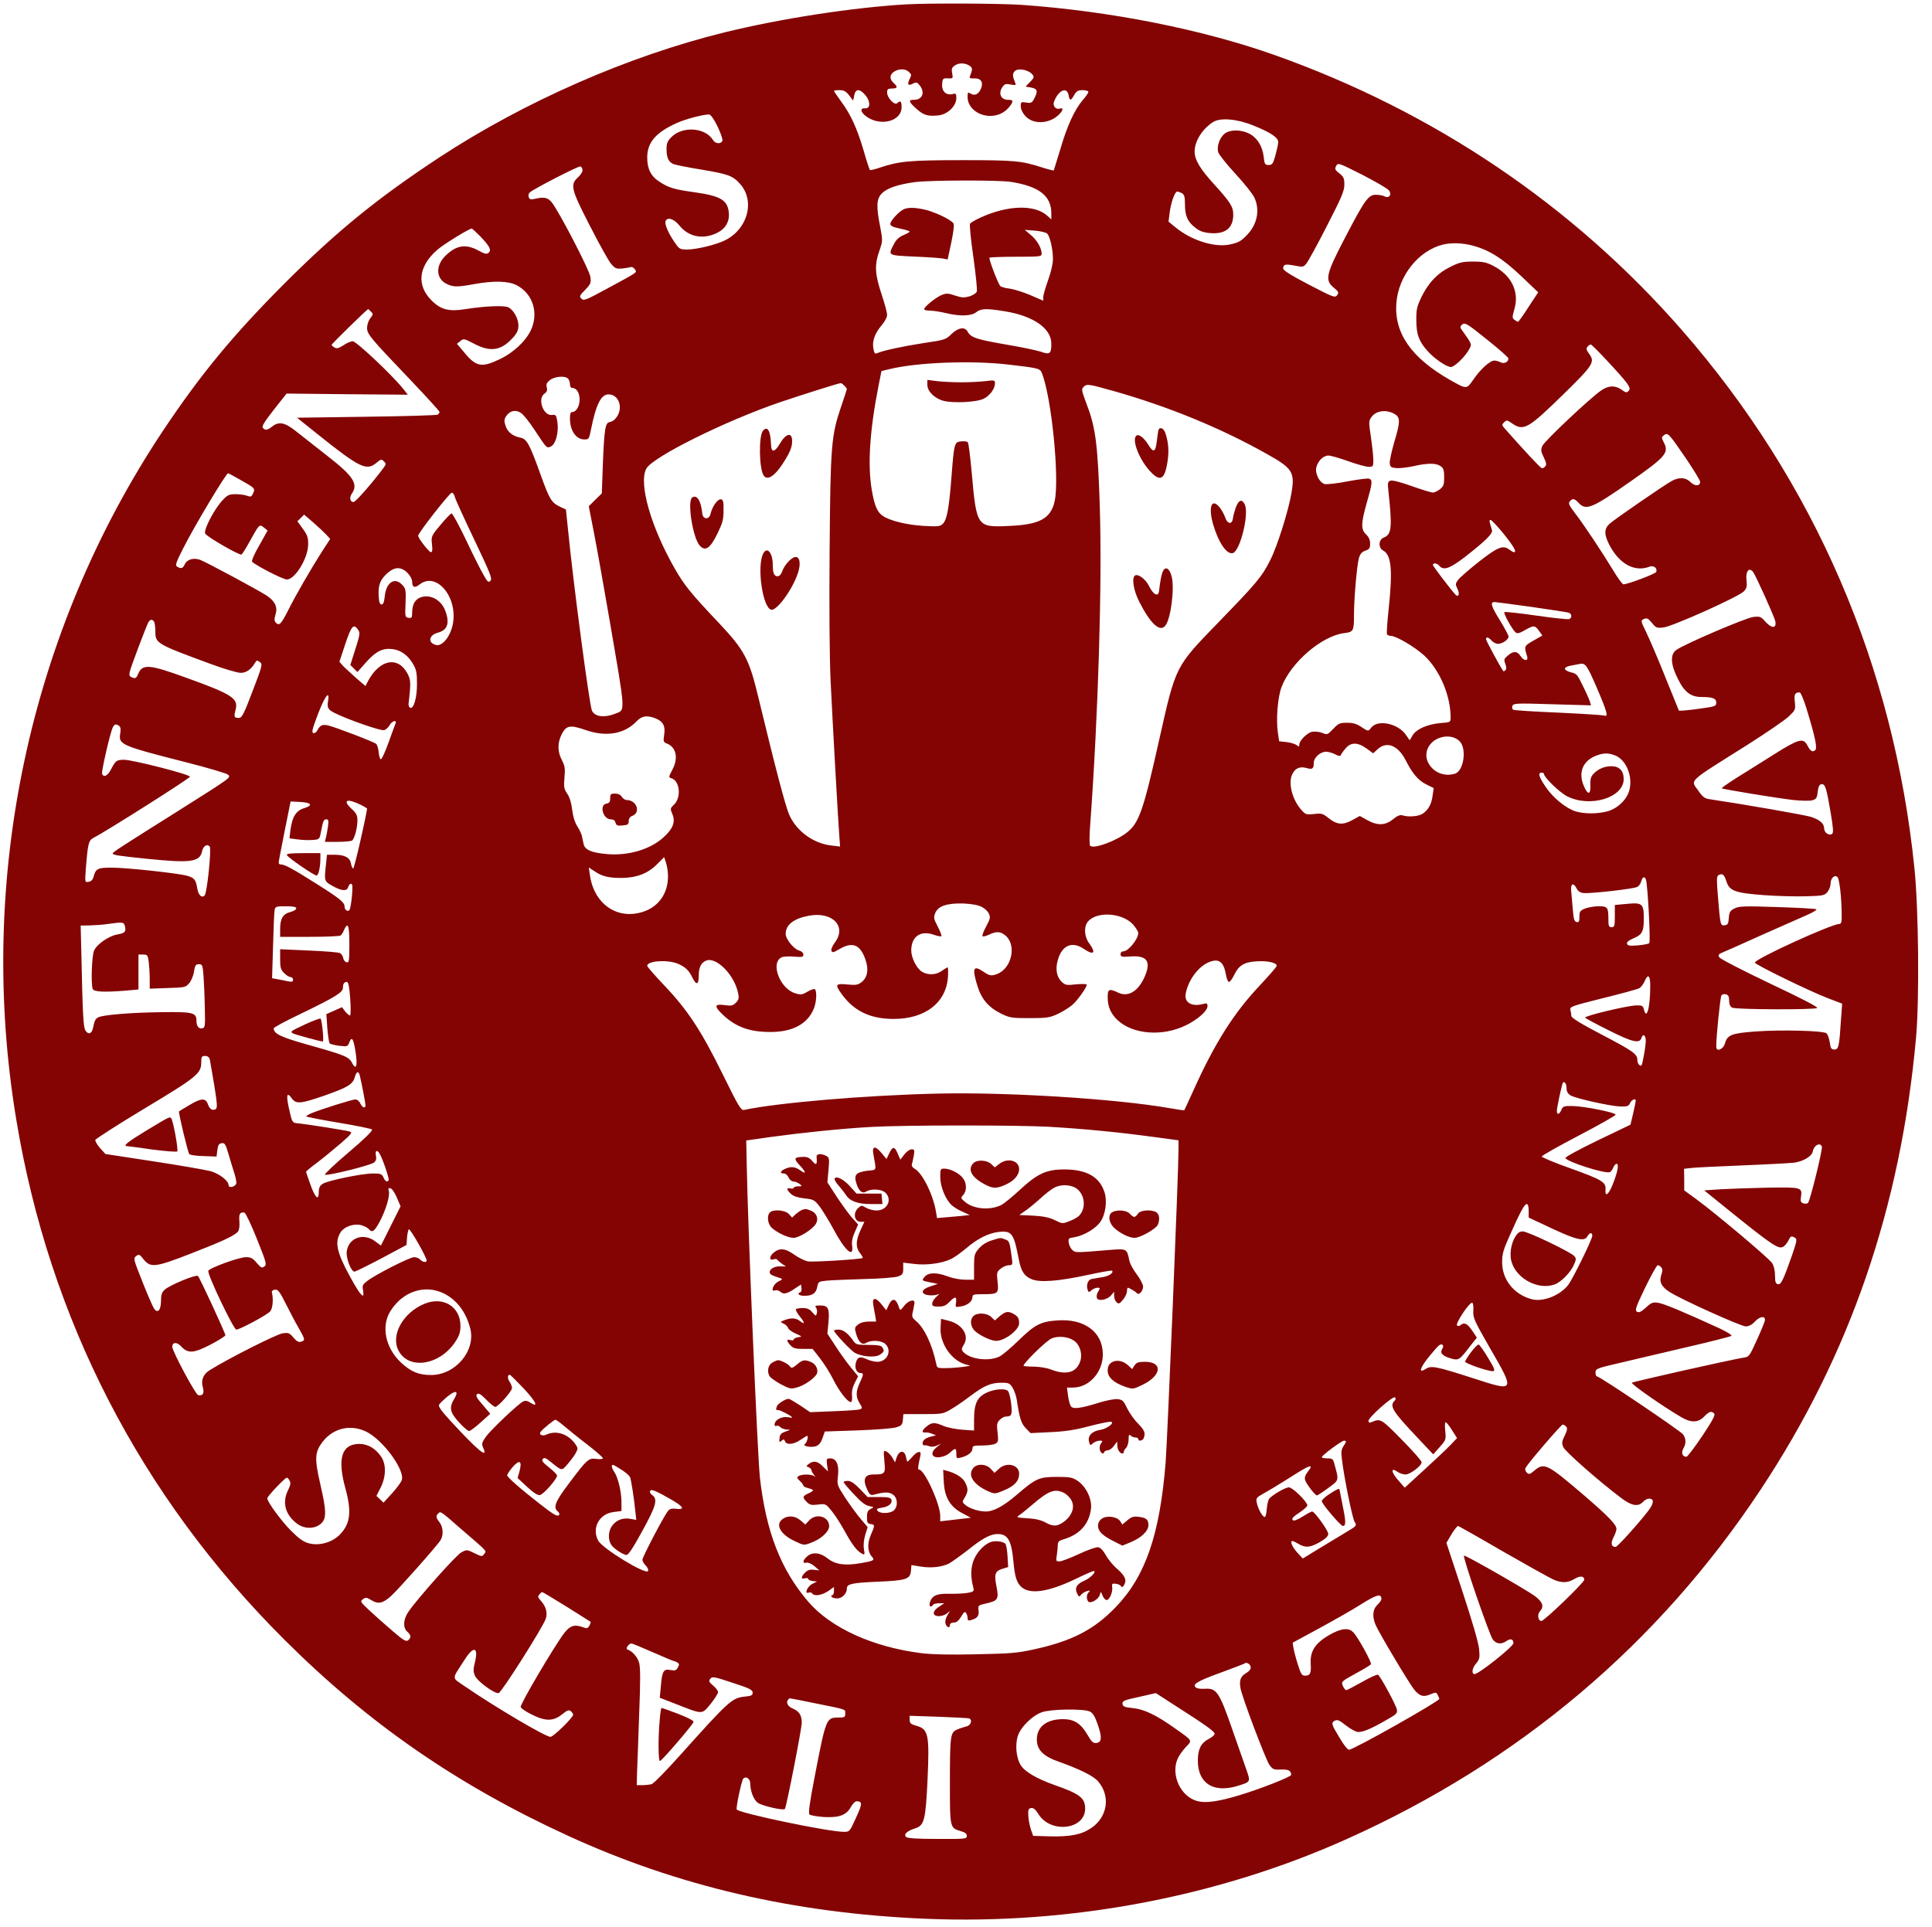 <?xml version="1.0" encoding="utf-8"?>
<!-- Generator: Adobe Illustrator 25.1.0, SVG Export Plug-In . SVG Version: 6.00 Build 0)  -->
<svg version="1.1" id="Layer_1" xmlns="http://www.w3.org/2000/svg" xmlns:xlink="http://www.w3.org/1999/xlink" x="0px" y="0px"
	 viewBox="0 0 1200 1197" style="enable-background:new 0 0 1200 1197;" xml:space="preserve">
<style type="text/css">
	.st0{fill:#840404;}
</style>
<g transform="translate(0,1197) scale(0.1,-0.1)">
	<path class="st0" d="M5630,11943c-329-19-780-88-1129-174c-599-147-1243-430-1771-776c-387-255-634-456-961-782
		c-322-323-521-564-756-916C181,8045-147,6508,101,5015c205-1240,772-2340,1664-3230c522-521,1074-903,1762-1219
		C4211,252,4935,84,5747,50c900-38,1819,136,2620,496c1069,480,1932,1209,2568,2169c555,837,871,1756,966,2810
		c21,233,16,798-10,1050c-128,1259-622,2403-1445,3345c-676,774-1537,1355-2526,1707c-453,161-1030,275-1578,313
		C6204,11949,5770,11951,5630,11943z M6027,11558c14-11,13-23-2-60c-5-13-1-16,25-15c41,2,58-21,45-59c-14-38-40-52-65-36
		c-19,11-20,10-20-22c0-63,64-116,140-116c49,0,90,20,119,56c28,36,26,44-9,44c-42,0-60,38-36,76c16,23,22,25,53,19c32-6,35-4,28,12
		c-16,39-17,54-4,69c25,30,119,1,119-37c0-3-11-18-25-31l-25-26l35-6c39-8,43-21,19-68c-14-27-19-30-50-25c-32,5-34,4-34-23
		c0-18,11-42,28-60c47-54,146-51,206,5c30,28,34,49,7,40c-23-7-43,17-35,41c26,72,80,98,91,44c7-38,14-38,35,0c14,24,24,30,53,30
		c19,0,35-5,35-11s-16-30-36-52c-50-59-97-161-139-307c-21-69-39-127-40-129c-2-1-32,6-67,17c-133,43-171,47-498,47
		c-328,0-394-6-514-46c-32-11-61-18-63-15c-3,3-21,57-39,121c-41,139-80,224-140,305c-24,33-44,62-44,65s15,5,34,5c27,0,40-7,60-32
		l25-33l7,33c8,42,34,42,69,1c33-40,32-85-2-82c-28,3-30-17-5-40c85-77,232-47,232,48c0,36-8,43-27,24c-16-16-63,33-63,66
		c0,21,5,25,30,25c35,0,38,10,10,35c-26,24-25,50,2,69c29,20,72,20,92,0c19-18,19-17,4-49c-14-32-6-40,23-24c20,10,25,9,41-11
		c35-43,18-90-34-90c-38,0-35-11,12-54c46-42,74-50,138-43c58,6,112,58,112,108c0,28-2,30-28,24c-38-8-65,21-60,67c3,30,6,33,36,31
		c32-1,32,0,26,32c-5,27-2,36,18,49C5957,11582,6002,11579,6027,11558z M4456,11186c20-41,34-82,31-90c-9-23-45-20-59,5
		c-48,77-188,87-257,18c-25-25-31-39-31-75c0-55,13-82,45-94c14-5,92-21,174-34c166-28,193-38,239-90c92-105,47-276-91-347
		c-53-28-180-59-238-59c-46,0-50,2-79,45c-39,56-63,113-56,131c11,28,52,15,86-27c55-69,142-88,227-49c57,25,85,71,80,128
		c-8,79-50,104-209,127c-130,18-163,28-219,64c-55,34-79,80-79,152c0,94,52,155,182,214c52,24,157,52,200,54
		C4413,11260,4431,11236,4456,11186z M7783,11191c108-43,157-76,156-104c0-12-8-49-17-82c-15-53-20-60-42-60c-23,0-26,5-31,52
		c-8,66-41,118-90,143c-51,26-119,26-152,0c-31-24-50-78-41-114c3-14,51-74,105-133c55-59,108-126,119-148c37-77,20-167-43-233
		c-40-42-55-50-115-62c-93-17-234,28-330,107l-44,36l7,56c8,63,32,131,47,131c5,0,18-5,29-10c15-9,19-22,19-71c0-71,17-108,66-145
		c25-20,51-29,90-32c95-8,144,31,144,115c0,49-19,78-118,187c-87,95-122,153-122,204c0,65,47,140,115,184
		C7579,11240,7682,11232,7783,11191z M8625,10789c23-25,4-54-25-39c-10,6-35,10-54,10c-47,0-69-31-193-269c-117-224-125-261-70-307
		c32-26,34-31,22-48c-13-17-22-14-174,65c-111,58-161,89-161,101c0,26,13,29,71,18c52-10,55-10,75,15c11,15,69,120,127,234
		c90,175,107,215,107,254s-4,49-31,70s-30,27-20,46c12,21,14,20,161-54C8541,10843,8616,10800,8625,10789z M3618,10916
		c2-11-9-30-27-47c-51-46-45-73,72-300c56-110,115-216,131-236c26-31,33-34,70-31c23,3,47,6,54,9c8,2,19-4,25-14
		c14-21,27-12-172-120c-131-71-145-77-159-63c-15,14-13,19,22,55s38,43,33,81c-5,41-195,407-240,463c-24,30-48,35-104,22
		c-26-6-34-4-39,10c-4,9-1,23,7,30c21,20,302,165,314,161C3611,10935,3617,10925,3618,10916z M6280,10840c175-28,250-87,250-196v-37
		l-23,21c-77,72-243,69-413-8c-34-15-65-33-69-40c-4-6,5-100,21-209c15-108,25-204,21-213c-3-9-24-22-45-29c-33-9-48-9-90,5
		c-44,15-54,15-84,3c-37-16-108-73-108-88c0-5,17-9,38-9c20,0,64-7,97-15c88-21,157-19,188,5c30,24,62,25,179,6
		c177-29,288-106,288-201c0-63-9-70-65-50c-27,9-128,30-224,46c-177,31-211,42-231,79c-17,32-59,25-101-16c-35-34-41-36-170-55
		c-125-19-252-46-291-63c-13-6-18-1-23,28c-9,46,8,94,50,144c20,23,35,51,35,66c0,14-16,73-35,130c-41,123-44,180-13,268
		c21,61,21,64,5,149c-26,130-23,175,12,209c32,32,102,55,206,69C5784,10851,6202,10852,6280,10840z M2982,10503c60-63,72-87,53-103
		c-13-11-24-8-64,14c-78,42-137,33-203-32c-64-61-61-144,7-176c40-20,67-20,170-1c123,22,212,20,264-7c102-53,139-175,87-282
		c-33-68-110-139-191-177c-115-55-148-49-226,47l-41,48l21,17c20,17,24,16,87-17c101-53,167-42,239,37c27,30,35,48,35,77
		c0,42-29,95-61,112c-25,14-144,9-265-10c-104-17-155-5-213,53c-95,94-83,212,34,314c36,33,199,133,215,133
		C2933,10550,2956,10529,2982,10503z M6505,10518c17-18,35-98,35-157c0-30-12-81-30-131c-16-45-30-92-30-105v-23l-79,34
		c-44,19-102,37-130,41c-28,3-55,11-59,17c-16,21-72,169-66,175c3,3,77,6,165,6c146,0,159,1,159,18c0,35-28,84-66,116l-39,33l64-5
		C6464,10534,6498,10526,6505,10518z M9144,10445c104-27,188-80,303-189l107-102l-60-91c-32-51-62-92-65-92c-3-1-13,5-22,12
		c-15,11-15,16-1,66c32,108-17,210-130,269c-42,22-65,27-126,27c-65,0-84-4-142-33c-80-39-138-101-181-191c-26-55-31-76-30-140
		c0-88,16-132,71-193c42-47,117-98,144-98c22,0,91,67,113,110c18,34,20,28-50,127c-7,10-5,18,8,28c17,12,32,3,150-92
		c73-58,133-111,135-118c5-21-24-38-47-26c-11,6-29,11-40,11c-27,0-88-56-131-120c-41-59-40-59-146,1c-239,137-345,290-331,476
		c13,170,138,327,291,364C9016,10463,9083,10461,9144,10445z M2304,10034c15-14,14-18-4-41c-11-14-20-41-20-59c0-40,17-60,266-321
		c101-106,184-197,184-202s-5-13-12-17s-206-10-443-13l-430-6l126-101c261-209,305-231,366-180c29,24,33,25,47,10c15-14,15-18-3-42
		c-60-82-169-207-183-210c-23-4-30,26-13,51c42,60,10,109-152,235c-70,55-157,123-192,151c-71,57-108,65-151,31c-29-23-44-25-58-7
		c-7,9,12,39,69,112l79,100l377-4l376-3l-30,38c-68,85-290,294-312,294c-12,0-38-11-58-25c-28-18-41-22-55-14c-10,5-18,13-18,17
		c0,6,221,222,227,222C2288,10050,2296,10043,2304,10034z M9984,9727c131-141,150-167,132-185c-12-13-18-12-44,7c-40,28-81,27-126-4
		c-69-47-353-315-366-345c-11-26-9-35,9-72c15-32,18-45,9-55c-6-8-16-13-22-11c-9,2-97,96-230,246c-18,21-19,24-4,38
		c15,15,19,15,45-3c76-54,101-40,325,179c183,179,196,199,159,249c-18,24-20,33-11,45c7,8,16,14,20,14
		C9885,9830,9931,9784,9984,9727z M6265,9705c190-22,195-24,207-54c60-155,109-649,79-793c-23-108-92-147-278-155
		c-207-10-207-10-238,337c-9,96-19,178-24,183s-23,7-42,5c-41-4-43-12-59-218c-15-194-28-268-53-293c-18-18-28-19-121-14
		c-101,6-206,31-251,61c-36,23-53,63-70,161c-27,158-13,373,43,655l17,85l50,12C5697,9719,6036,9732,6265,9705z M3528,9618
		c7-7,12-22,12-35s6-23,14-23c27,0,46-30,46-72s-21-78-47-78c-9,0-13-13-13-39c0-76,38-131,89-131c28,0,30,3,41,58
		c31,158,63,222,109,222c41,0,71-34,71-81c0-42-30-86-63-91c-28-4-34-43-43-273l-6-170l-41-40l-40-40l37-190c20-104,60-332,90-505
		c104-606,102-568,36-594c-68-27-129-18-144,21c-16,42-115,786-148,1123l-13,125l-35,16c-54,26-66,44-120,194
		c-71,198-88,228-127,236c-49,10-80,34-93,74c-10,30-9,40,4,60c23,35,61,42,94,18c15-11,50-55,79-99c80-121,77-117,100-110
		c34,11,56,90,44,161c-6,36-9,40-33,37c-54-6-91,101-47,132c16,11,20,21,15,40s0,29,20,45C3446,9632,3509,9637,3528,9618z
		 M5244,9574c9-8,16-18,16-21s-16-51-35-107c-62-182-67-243-72-886c-3-354-1-669,6-820c13-268,48-894,55-977l4-52l-51,6
		c-113,12-217,87-264,189c-23,50-85,286-192,729c-58,242-86,295-247,466c-174,184-213,232-273,337c-148,258-225,528-177,620
		c37,72,494,299,836,415c130,44,358,116,372,117C5226,9590,5236,9583,5244,9574z M6916,9541c343-97,671-232,956-393
		c157-88,172-112,149-243c-18-108-88-330-131-414c-52-104-84-142-321-386c-271-280-265-267-370-735c-96-429-123-509-196-569
		c-66-54-211-108-232-85c-5,5-5,60,0,124c51,699,75,1505,60,1983c-12,378-26,487-76,621c-39,105-40,107-23,124
		C6750,9586,6764,9584,6916,9541z M8667,9395c31-21,30-50-8-175c-16-57-29-115-27-129c3-22,8-26,41-29c21-2,69,4,107,12
		c87,20,140,20,168,0c18-12,22-25,22-69c0-46-4-56-26-74c-15-12-35-21-45-21c-9,0-68,18-130,40c-67,24-120,38-132,34
		c-18-6-19-12-13-68c24-223,20-267-30-286c-32-12-34-64-3-80c51-28,60-119,34-366c-9-80-13-149-10-155c4-5,13-9,22-9
		c35,0,151-69,211-124c95-90,162-247,162-383c0-30-1-30-63-35c-81-7-149-37-173-76l-18-31l-23,33c-48,71-173,98-215,47
		c-20-26-19-26-64,4c-27,18-50,25-87,25c-45,0-54-4-86-38c-35-37-38-38-68-25c-18,7-46,10-63,7c-32-7-80-55-80-81c0-13-2-13-16-2
		c-9,7-37,16-63,19l-46,5l-8,55c-12,79-1,219,23,282c58,153,250,318,390,335c57,7,60,13,60,118c0,98,18,301,30,346c8,28,18,40,40,48
		c25,8,30,15,30,44c0,23-8,41-25,57c-33,31-32,69,5,199c34,118,36,139,15,147c-8,4-68-4-133-16c-65-13-130-20-144-17
		c-33,9-61,65-52,104c10,40,43,73,75,73c14,0,70-16,123-35s110-35,126-35c29,0,30,2,30,43c0,23-7,87-15,142c-14,94-14,101,4,125
		C8549,9421,8616,9428,8667,9395z M10474,9119c47-70,86-134,86-142c0-28-32-29-60-2c-30,29-67,32-113,9c-44-23-358-239-391-269
		c-33-31-33-66,0-130c62-119,156-170,248-136c27,11,52-8,43-32c-4-12-177-77-204-77c-6,0-35,39-64,88c-68,112-180,281-237,355
		c-36,47-42,60-32,72c17,21,29,19,56-10c45-48,83-33,317,131c224,157,245,181,211,246c-15,30-15,32,2,45
		C10360,9284,10364,9279,10474,9119z M1493,8989c92-52,93-53,79-84c-10-22-15-23-37-15c-15,6-47,10-72,10c-41,0-50-5-82-39
		c-53-58-119-186-106-206c13-22,214-137,225-130c5,3,27,38,49,78c62,112,62,112,90,90l23-19l-52-93c-31-53-49-96-44-101
		c28-26,192-110,216-110c50,0,131,132,132,216c1,43-4,59-33,99l-34,47l21,20l21,21l58-50c32-28,68-62,81-76l23-25l-54-83
		c-67-105-163-271-210-366c-41-80-53-92-73-72c-11,11-11,22-3,50c15,47-2,84-56,120c-51,33-372,206-412,221s-81,3-95-27
		c-12-27-24-30-48-15c-13,8-7,25,37,112c71,141,267,468,280,468C1419,9030,1453,9012,1493,8989z M2825,8883c3-14,58-134,121-266
		c100-210,113-242,100-255c-12-13-18-8-44,39c-17,29-66,126-108,216c-43,90-83,163-89,163s-37-32-69-71c-58-69-58-72-53-120
		c4-36,3-49-7-49c-11,0-74,80-79,101c-3,14,195,267,209,268C2813,8910,2821,8898,2825,8883z M9340,8653c64-80,83-114,63-113
		c-5,0-17,7-27,15c-40,30-70,19-187-72c-62-49-121-100-132-115c-18-24-18-28-4-57c15-30,6-55-13-35c-35,39-140,177-140,184
		c0,15,26,12,40-5c26-31,65-17,159,55c128,100,175,146,168,167c-18,57-19,63-8,63C9264,8740,9301,8701,9340,8653z M2531,8411
		c17-17,29-40,29-55c0-35,16-41,46-17c107,84,243-85,205-254c-17-74-65-131-103-122c-53,14-45,62,13,77c60,16,74,62,43,140
		c-26,65-93,100-151,79c-35-12-53-45-53-95c0-31-3-35-22-32c-22,3-23,6-19,91c3,81,1,91-20,113c-47,51-100,17-109-69
		c-4-37-9-52-20-52s-16,14-18,54c-4,66,10,102,55,141C2452,8450,2492,8450,2531,8411z M10888,8418c16-20,133-279,139-308
		c8-44-21-46-60-4c-30,34-35,36-78,31c-48-6-433-171-479-206c-37-28-33-90,11-177c41-84,81-114,148-114c69,0,91-9,91-35
		c0-21-7-24-85-35c-46-7-99-13-116-14l-31-1l-83,205c-45,113-99,239-119,280c-36,74-36,75-15,85c18,7,26,4,49-24c25-31,30-34,72-29
		c56,6,468,191,499,224c18,19,21,31,17,68C10841,8420,10863,8448,10888,8418z M9510,8200c118-17,223-33,233-36c21-7,23-32,3-40
		c-8-3-101,7-205,22c-105,15-194,25-197,21c-7-7,49-109,70-126c10-9,24-5,57,14c56,32,63,31,88-4l21-29l-56-32c-59-34-58-34-39-97
		c10-32-20-31-41,2c-20,31-45,32-79,2c-24-20-25-25-15-51c7-20,7-33,1-39s-12-9-14-6c-17,23-107,189-107,198c0,17,15,13,35-9
		c10-11,28-20,39-20c27,0,66,27,66,45c0,8-25,55-56,105c-52,84-60,110-31,110C9290,8230,9392,8216,9510,8200z M957,8108
		c4-7,8-35,8-61c0-74,7-78,347-203c81-30,163-54,183-54c35,0,66,22,90,64c9,15,12,15,29,3c18-13,16-21-45-180c-54-143-67-167-85-167
		c-30,0-32,6-21,50c19,71-18,96-310,201c-229,83-269,86-296,20c-10-24-16-27-35-20s-21,13-16,36c7,31,100,277,115,306
		C932,8123,946,8125,957,8108z M2226,8055c11-17,8-34-19-118l-31-98l22-22l22-22l55,62c61,68,104,89,166,80c50-7,93-38,124-91
		c21-36,25-55,25-125c0-86-20-156-42-148c-7,2-12,15-10,28c15,127,14,147-9,188c-59,106-170,84-242-48l-17-33l-58,50
		c-31,28-68,61-81,75l-23,26l37,111C2183,8085,2197,8099,2226,8055z M9917,7700c66-154,75-187,46-175c-10,3-138,11-285,18
		c-147,6-273,14-279,18c-7,4-9,15-5,24c6,16,24,17,247,10l241-7l-7,24c-4,12-23,57-44,98c-33,69-39,76-73,83c-21,5-38,15-38,23
		c0,7,16,16,38,19c20,4,44,8,52,10C9847,7853,9856,7840,9917,7700z M11219,7573c57-186,70-251,55-264c-17-14-30-5-49,32
		c-25,47-54,39-215-63c-80-50-184-116-233-146c-48-31-85-57-83-59c6-6,346-62,446-73c47-5,99-6,115-2c26,7,31,14,35,53
		c4,31,10,45,22,47c24,5,32-20,58-173c17-102,19-129,9-136c-20-12-49,9-49,35c0,29-25,52-78,70c-32,12-430,81-639,112
		c-25,4-40,16-63,50c-51,73-77,47,307,289c113,72,226,149,251,172c43,41,45,43,40,92s0,58,29,60C11184,7670,11202,7627,11219,7573z
		 M2038,7618c-7-45-2-56,40-77c81-41,286-112,307-107c12,3,27,17,35,31c14,26,46,36,37,11c-3-7-23-61-44-120c-21-58-42-104-48-103
		c-5,2-11,22-13,44c-2,23-9,46-16,52c-15,13-261,107-301,115c-34,7-47,0-64-31c-6-12-17-20-25-17c-11,4-6,25,21,97
		C2013,7638,2049,7691,2038,7618z M4075,7506c44-19,59-47,50-102c-6-40-4-45,17-53c58-22,73-91,34-163c-24-46-24-47-5-53
		c52-17,62-120,15-164c-23-22-24-25-10-58c21-49,4-92-57-147c-82-73-216-113-347-102c-96,8-140,26-147,63c-4,15-8,38-11,51
		s-16,40-29,60c-15,24-26,60-31,101c-5,42-15,77-30,99c-21,31-23,42-18,101c5,56,3,72-16,109c-28,53-28,107-1,161
		c28,55,52,59,148,26c128-45,242-25,317,54C3987,7524,4020,7528,4075,7506z M739,7461c10-6,12-20,8-47c-12-70,2-76,422-183
		c129-33,240-66,248-74c18-18,22-15-322-232c-350-220-395-249-395-257c0-10,38-15,212-33c272-28,329-20,343,46c7,33,30,48,47,31
		c13-13-16-290-31-305c-18-18-39,2-46,45c-9,54-18,65-65,78c-59,16-376,50-466,50c-88,0-99-6-113-57c-5-19-15-29-31-31
		c-23-4-23-4-17,80c13,163,17,177,51,195c75,38,596,368,596,378c0,14-360,106-410,105c-45,0-53-6-79-57c-21-42-47-56-57-30
		c-5,14,51,260,67,289C712,7472,719,7474,739,7461z M9068,7363c43-47,23-182-30-199c-124-39-232,95-150,187
		C8935,7403,9025,7410,9068,7363z M8488,7320l41-30l27,25c57,53,128,25,176-70c41-81,77-123,125-147l48-24l-7-47c-7-55-27-89-63-113
		c-25-16-88-21-125-9c-14,4-32-3-57-24c-48-40-100-41-162-5l-45,25l-49-27c-58-31-94-28-148,16c-33,26-42,29-87,23c-46-5-53-3-75,21
		c-58,62-86,164-63,221c17,41,48,56,90,44c37-11,46-5,46,31c0,34,40,70,77,70c13,0,38-7,56-16c22-12,32-13,35-5c2,6,15,25,29,41
		C8390,7360,8433,7360,8488,7320z M10034,7276c68-28,109-132,86-216c-16-58-72-112-135-130c-60-17-148-17-200,0
		c-60,19-140,85-185,152c-43,64-49,88-25,88c8,0,15-3,15-8c0-21,98-116,144-139c142-72,351-9,351,107c0,52-27,80-77,80
		c-44,0-84-18-113-50c-14-16-19-34-17-70c3-62-19-59-44,6c-29,76-3,142,69,175C9953,7293,9989,7295,10034,7276z M2243,6969
		c20-11,37-20,37-22c-6-51-79-372-86-372c-5,0-11,13-14,30c-6,37-39,55-102,55h-47l-6-57c-12-106-12-108,41-137c56-32,90-34,97-6
		c3,11,11,20,17,20c10,0,11-19,6-77c-4-43-11-82-16-87c-12-12-30,2-30,23c0,25-29,49-175,141c-147,93-197,120-221,120
		c-12,0-15,6-11,26c2,15,20,103,38,196l34,169l59-3c72-4,82-21,24-39c-50-16-73-53-84-136l-6-51l53-7c30-4,72-5,94-3
		c37,3,40,5,47,43c15,77,18,85,35,85c13,0,15-8,10-45c-4-25-9-56-13-70l-6-25h78c44,0,84,4,90,8c16,10,34,78,34,126c0,31-7,44-36,71
		C2124,7000,2155,7013,2243,6969z M4149,6530c2-130-82-223-214-237c-137-14-250,86-271,241l-7,47l38-25c45-31,90-41,170-40
		c89,1,159,28,214,83l46,46l12-35C4143,6591,4149,6555,4149,6530z M10722,6498c19-63,52-75,235-89c83-6,202-9,263-7
		c103,3,113,5,131,27c10,13,19,36,19,51c0,34,25,59,43,41c12-12,25-123,26-228c1-51-2-63-15-63c-48,0-524-217-524-240
		c0-12,337-177,458-223l84-32l-7-95c-11-173-15-190-41-190c-19,0-24,7-29,45c-4,24-13,50-21,56c-20,16-281,23-441,11
		c-148-11-174-21-189-74c-11-38-54-55-54-21c-1,59,25,310,32,319c5,7,18,10,28,7c15-4,20-14,20-39c0-23,6-37,19-44
		c23-12,509-14,528-2c8,5-104,63-293,152c-168,80-310,153-315,163c-8,13-5,19,13,27c13,5,122,53,243,108c121,54,250,111,287,127
		s64,32,60,36s-113,10-243,14c-206,7-239,6-266-9c-27-13-32-22-35-58c-2-36-7-44-25-46c-27-4-28,0-42,172c-9,103-9,131,1,138
		C10697,6547,10708,6539,10722,6498z M10223,6506c11-28,30-387,21-395c-5-5-37-11-71-14c-48-4-63-2-67,9c-4,10,8,21,38,34
		c56,23,66,43,66,122c0,94-9,102-103,93l-77-7v-69c0-62-2-69-20-69c-17,0-20,7-20,49c0,75-5,81-61,81c-27,0-65-7-84-14
		c-31-13-35-19-35-51c0-29-3-36-17-33c-15,3-19,18-24,78c-4,41-8,93-10,115c-5,47,14,55,34,15c9-17,22-26,44-28c45-4,310,26,332,38
		c10,5,22,21,25,35C10201,6523,10215,6528,10223,6506z M6098,6336c18-9,38-28,44-42c11-22,8-33-17-80c-16-29-26-56-22-60
		c3-4,22,1,41,10c45,21,68,20,99-4c73-58,43-205-50-241c-36-13-46-12-87,16c-61,41-69,20-35-90c25-82,70-134,147-172
		c53-26,66-28,177-28c108,0,125,3,175,26c30,14,70,39,89,55c33,28,91,109,91,127c0,5-29,5-66,2c-59-7-67-5-89,15
		c-32,30-41,79-25,135c26,93,89,120,162,70c62-42,78-26,33,35c-32,43-34,107-5,138c59,63,215,50,279-23c17-20,31-43,31-51
		c0-38-62-114-92-114c-11,0-18-7-18-18c0-16,7-18,60-14c108,8,133-32,86-134c-40-85-101-120-162-90c-55,26-64,22-64-29
		c0-58,19-102,61-142c94-89,279-104,424-33c73,35,135,90,135,119c0,18-4,20-27,14c-72-19-119,9-108,66c16,83,78,167,145,194
		c61,25,91,2,105-80c4-24,12-43,19-43c6,0,20,19,31,42c29,61,63,82,143,86c68,4,122-9,122-28c0-6-48-61-106-123
		c-159-168-279-357-410-648c-31-68-57-125-58-126c-1-2-40,4-87,12c-332,59-1023,102-1454,91c-450-11-985-57-1192-101
		c-20-5-33,16-132,217c-134,273-219,402-362,553c-60,63-109,119-109,125c0,32,132,40,195,11c44-20,65-41,86-85c23-48,39-44,39,9
		s12,80,41,95c62,34,182-85,204-202c6-29,3-40-14-57c-19-19-29-21-71-15c-65,9-66-8-6-64c79-73,164-103,289-103
		c138-1,232,49,271,143c18,41,21,114,7,123c-5,3-26-4-46-16c-32-19-41-20-75-10c-95,28-156,186-87,223c12,6,45,8,79,5
		c51-4,58-3,58,13c0,10-10,20-24,24c-34,8-86,71-86,104c0,56,48,95,143,113c147,28,239-66,162-167c-15-20-24-42-21-50
		c5-14,13-12,50,10c82,48,130,28,162-67c21-61,12-109-24-138c-24-18-35-20-89-15c-69,7-76,0-46-44c78-117,182-170,334-170
		c196,0,326,101,337,261c2,33,1,59-2,59c-4,0-20-10-37-22c-35-26-88-27-124-4c-33,22-65,87-65,131c0,86,56,126,137,99
		c24-9,47-13,50-10s-7,30-22,59c-26,49-27,57-16,85c18,44,74,62,176,59C6036,6355,6077,6347,6098,6336z M1840,6327c0-8-17-18-37-23
		c-45-11-63-40-63-106v-48h183c100,0,187,4,192,8c6,4,16,19,22,35c24,53,33,29,33-89c0-105-2-115-17-112c-10,2-19,13-21,26
		c-2,12-11,26-20,31s-97,12-194,16l-178,8v-62c0-52,4-66,25-86c13-14,31-25,40-25c8,0,15-7,15-16c0-13-6-15-32-10c-18,4-48,10-66,13
		l-32,6l6,201c3,110,7,211,10,224c4,20,10,22,69,22C1822,6340,1840,6336,1840,6327z M776,6216c8-34,0-43-46-51c-54-9-129-61-146-101
		c-14-34-20-207-8-238c7-18,73-21,207-10l77,7v108v109h29c26,0,29-3,35-46c3-26,6-74,6-106v-60l111,4c106,3,112,4,134,30
		c13,15,27,48,30,73c6,38,11,45,30,45c22,0,24-5,29-72c3-40,7-129,8-198c3-115,2-125-16-128c-23-5-36,14-36,50c0,47-26,53-215,50
		c-192-2-366-17-395-32c-18-10-22-18-34-72c-8-33-31-36-47-7c-11,22-16,106-23,447l-5,202l57,1c31,1,82,4,112,9
		C765,6243,769,6242,776,6216z M10250,5846c0-137-23-218-40-145c-5,21-12,24-47,23c-55-1-323-65-317-76c3-5,68-40,145-78
		c146-74,193-85,204-49c11,34,30,16,27-27c-4-48-21-136-26-142c-10-9-26,11-26,33c0,37-27,56-226,160c-126,66-184,102-184,113
		c0,9-3,26-6,38c-5,20,7,24,202,73c114,28,216,56,226,62c11,6,26,26,34,45C10236,5923,10250,5910,10250,5846z M2175,5769
		c4-55,4-103,0-107c-3-3-16,7-29,22l-22,29l-49-22l-48-21l6-87c4-47,10-90,15-95s32-11,60-15c49-5,52-5,62,22c15,40,26,22,39-64
		c13-84,3-113-23-63c-19,37-47,48-275,112c-169,48-211,68-211,102c0,5,75,46,168,90c217,105,262,133,262,162c0,25,8,36,25,36
		C2164,5870,2170,5837,2175,5769z M1303,5388c3-13,15-85,28-161c18-114,20-140,9-147c-20-12-38-1-49,31c-14,39-42,38-116-7
		c-33-19-61-37-63-38c-5-6,55-257,64-266c6-6,46-11,89-12l80-3l5,40c4,32,10,41,27,43c19,3,24-5,43-70c12-40,28-95,37-121
		c8-26,13-54,10-61c-8-20-47-28-47-9c0,27-56,71-111,87c-30,8-189,36-354,61l-300,46l-33,36c-18,21-31,43-30,51c2,7,140,96,308,197
		c326,196,350,216,350,286c0,34,3,39,24,39C1290,5410,1299,5403,1303,5388z M2235,5288c14-61,35-171,35-184c0-23-19-16-32,11
		c-6,14-20,25-30,25c-20,0-214-61-274-86c-20-8-34-18-31-20c3-3,94-21,202-39c109-18,201-37,206-42c6-6-51-62-147-143
		c-87-74-152-136-146-138c21-7,286,59,305,76c13,11,16,24,12,44c-7,32,9,38,24,9c21-38,60-155,55-163c-9-14-21-8-32,17
		c-10,22-18,25-64,25c-69,0-282-44-313-64c-19-12-25-25-25-52c0-56-22-37-52,47c-15,41-27,76-27,79c-1,3,29,28,67,56
		c37,28,103,82,146,119c67,58,76,69,60,75c-19,7-272,47-329,52c-29,3-31,6-49,86c-20,90-15,112,16,69c27-37,53-35,204,17
		c144,51,175,69,188,115C2214,5315,2227,5319,2235,5288z M9730,5210c0-20,8-34,23-44c29-19,248-68,312-70c43-1,51,2,60,22
		s35,31,35,15c0-5-7-40-16-79l-17-71l-204-98c-112-54-202-103-200-109c8-23,245-99,275-88c7,2,17,15,22,28s15,24,21,24
		c16,0,6-53-23-125c-26-67-50-85-46-35c4,46-20,61-221,133c-96,34-174,67-175,72c0,6,103,64,229,130c127,66,230,125,230,130
		c0,14-196,53-268,54c-52,1-59-1-69-24c-13-30-28-33-28-6c0,19,26,141,35,169C9713,5260,9730,5241,9730,5210z M6516,4970
		c219-13,426-33,641-62l163-22v-51c0-150-68-1785-80-1950c-36-446-124-705-308-897c-136-142-273-213-512-265c-99-22-148-26-358-30
		c-161-4-276-1-340,7c-301,38-563,157-703,321c-170,199-261,434-299,769c-15,133-76,1580-82,1950l-3,145l155,22
		c189,26,439,52,620,62C5613,4981,6314,4981,6516,4970z M11316,4847c6-16-73-337-86-350c-4-5-17-6-28-3c-17,6-20,13-16,39
		c9,61,5,62-203,59c-103-2-235-7-293-10l-105-7l136-110c295-238,326-258,357-239c9,6,23,23,30,37c14,29,19,31,42,17
		c13-8,10-23-19-107c-55-157-69-185-88-181c-14,3-18,14-18,54c0,31-7,60-18,77c-19,30-341,301-468,395l-78,57v67l-1,67l43,5
		c23,3,166,10,317,16s297,14,323,17c55,7,110,39,116,68C11266,4855,11304,4876,11316,4847z M2465,4530l23-54l-61-122l-61-122l-35,26
		c-72,55-164,24-177-60c-7-40,26-128,48-128c7,1,83,38,168,83l155,83l3,44c2,25,7,49,11,53c8,8,111-174,111-194c0-14-27-10-40,6
		c-7,8-24,15-38,15c-27,0-236-106-290-147c-30-23-33-29-27-60c11-62-16-33-82,88c-83,152-96,214-56,276c22,33,83,54,126,42
		c19-5,40-16,47-24c21-25,34-17,67,43c38,70,67,165,58,193c-5,16-3,20,10,17C2434,4587,2452,4561,2465,4530z M9495,4448v-42l145-68
		c154-72,202-82,220-48c13,24,30,26,30,3c0-22-122-270-150-306c-52-66-157-107-227-88c-110,30-183,121-183,230c0,51,8,78,46,163
		c68,153,93,198,107,198C9490,4490,9495,4475,9495,4448z M1595,4275c59-147,63-161,47-173c-15-11-21-8-47,22c-25,30-37,36-68,36
		c-42,0-227-67-233-85c-8-20,157-365,174-365c21,0,189,90,210,113c16,18,21,75,11,117c-3,9,5,16,18,18c19,3,29-10,67-85
		c24-48,60-117,80-151c42-74,43-79,16-87c-15-5-27,2-47,25c-24,29-31,32-67,27c-35-4-331-153-452-228c-42-25-57-64-44-108
		c10-37,0-54-29-48c-16,2-161,273-161,300c0,29,28,32,54,4c43-47,77-45,182,9c52,27,94,54,94,59c0,13-159,356-170,368
		s-177-57-207-85c-18-17-23-32-23-69c0-59-21-82-44-47c-8,13-41,88-72,167c-55,139-57,144-38,158c17,13,22,11,47-22
		c43-52,73-48,289,36c201,78,276,113,296,138c8,10,11,34,9,63c-4,47,3,59,31,55C1525,4436,1560,4363,1595,4275z M10319,4096
		c8-10,8-21,0-45c-15-43-1-73,49-106c66-44,445-215,475-215c19,0,39,10,58,31c31,33,66,36,61,5c-2-10-24-64-50-121
		c-47-103-47-104-87-110c-85-14-680-148-689-155c-7-8,197-150,305-213c62-37,107-36,144,3c31,32,45,36,62,19c9-9-11-45-74-140
		c-48-71-92-129-98-129c-25,0-34,24-20,50c19,33,18,61-1,89c-16,22-518,361-536,361c-4,0-8,11-8,24c0,22,8,26,133,55
		c72,17,260,61,417,98c157,36,289,70,294,74c5,5-26,24-70,45c-224,103-346,154-382,160c-35,6-44,3-79-29c-29-27-43-33-55-26
		c-15,8-9,26,50,149c37,76,72,139,78,140C10302,4110,10313,4104,10319,4096z M2758,3934c80-40,137-116,163-217
		c35-139-93-290-245-289c-76,0-125,21-186,78c-96,90-124,225-65,319C2502,3948,2639,3993,2758,3934z M9151,3826c-2-43,5-59,103-230
		c158-273,157-273-101-189c-233,75-264,81-297,59c-47-30-38,4,19,75c64,77,71,83,85,74c6-4,5-13-2-25c-16-25,0-43,53-59
		c48-14,54-11,120,76l42,53l-27,41c-31,46-50,56-72,39c-9-9-18-10-24-4c-12,12,78,146,94,141C9150,3875,9153,3853,9151,3826z
		 M3254,3343c74-79,95-122,40-87c-17,12-31,14-44,8c-31-15-203-178-233-221c-25-36-26-43-16-67c34-73-33-18-202,166
		c-57,62-78,91-72,101c4,8,28,31,52,51c52,43,73,36,42-15c-24-39-26-64-8-96c19-34,87-103,101-103c7,0,39,24,72,54l59,53l-47,56
		c-38,43-45,57-35,66c10,8,24,0,57-34c24-25,49-45,56-45c18,0,104,97,104,117c0,10-7,29-16,41c-14,20-11,47,5,40
		C3173,3426,3211,3388,3254,3343z M8662,3268c-33-33-14-64,142-229l98-104l40,45c38,43,40,47,35,97c-3,28-3,54,1,57c3,4,21-17,39-46
		l33-52l-42-44c-24-25-97-94-163-154l-120-110l-42,48c-44,50-45,81-2,50c13-9,35-16,49-16c29,0,100,54,100,76c0,9-56,72-124,141
		c-129,131-131,132-188,108c-13-5-18-3-18,8c0,22,153,158,165,146C8670,3283,8670,3276,8662,3268z M3505,3110c25-21,90-74,145-116
		s97-80,95-84c-3-5-22-6-43-3c-46,6-56-3-167-151c-87-115-101-151-70-176c10-9,12-17,6-23c-10-10-35,5-123,74
		c-117,91-198,163-198,174c0,6,15,29,34,51c43,49,60,39,43-25l-12-43l59-55c39-36,65-53,79-51c22,3,107,100,107,121
		c-1,7-23,30-50,51c-39,31-47,42-39,52c9,11,19,8,51-19c70-56,66-56,104-12c19,22,42,53,50,68c14,26,14,31,0,52
		c-43,65-119,92-181,63c-27-12-50-1-37,17s83,75,92,75C3455,3150,3479,3132,3505,3110z M9728,3107c9-10,6-24-9-55c-18-37-20-46-9-72
		c11-27,222-213,362-318c62-47,104-54,133-22c10,11,27,20,37,20c34,0,32-29-6-78c-66-85-190-222-201-222c-27,0-32,22-14,58
		c11,20,19,44,19,54c0,26-51,79-195,203c-236,202-253,211-315,159c-28-24-33-25-47-12c-10,10-12,21-7,30c22,37,220,267,230,268
		C9712,3120,9722,3114,9728,3107z M2277,3075c101-51,236-233,219-298c-3-13-30-50-60-83l-54-59l-22,21l-22,21l26,51
		c34,68,36,145,3,193c-35,51-82,79-136,79c-109-1-137-90-86-275c39-141,32-217-29-283c-47-52-128-77-196-60c-35,9-60,27-111,77
		c-61,61-149,181-149,203c0,12,110,128,121,128c5,0,13-8,18-19c8-13,5-28-9-57c-39-76-19-153,53-208c46-36,113-36,151-1
		c35,32,34,78-5,247c-36,156-34,197,14,260C2070,3099,2178,3124,2277,3075z M8360,3015c0-3-7-17-16-30c-13-20-15-37-9-82
		c15-122,65-366,79-388s13-24-42-57c-31-19-107-65-169-102l-111-68l-31,33c-31,34-47,66-38,75c3,3,20-4,38-15c46-28,75-26,137,9
		c36,21,52,37,52,51c0,21-85,139-100,139c-5,0-32-14-60-32c-36-22-54-28-61-21c-8,8,3,21,40,45c28,18,51,39,51,46
		c0,22-91,112-114,112s-102-46-123-71c-6-8-13-37-15-64c-2-28-7-50-13-49c-14,1-42,52-49,89c-6,28-3,32,46,59c29,16,101,60,160,97
		c127,82,154,90,108,32c-13-17-18-33-14-47c8-25,62-96,74-96c4,0,36,21,70,46c68,50,67,45,39,146c-9,35-13,38-44,38c-19,0-35,3-35,8
		c1,11,123,102,138,102C8354,3020,8360,3018,8360,3015z M3861,2839c27-17,50-38,53-47c8-26,24-130,31-201l7-63l-40,7
		c-79,13-142-51-128-129c5-27,17-44,48-66c23-17,49-30,59-30c12,0,41,44,98,148c86,156,98,199,62,224c-12,9-17,19-12,27
		c6,9,25,3,77-25c91-49,125-74,119-84c-3-5-20-6-38-3c-23,3-37,0-48-14c-22-24-159-286-159-303c0-8,9-24,21-36s18-28,14-34
		c-15-24-285,141-310,190c-41,79,8,167,98,177l47,6v56c0,63-21,151-44,186c-17,25-21,45-9,45C3810,2870,3835,2856,3861,2839z
		 M2870,2466c165-142,152-129,137-150c-12-17-15-17-60,5c-47,23-48,23-82,5c-33-18-273-288-329-370c-32-47-34-99-6-123
		c24-21,25-36,5-53c-12-10-29-1-97,58c-46,39-110,96-143,127c-57,53-59,57-41,70c17,13,23,12,53-6c42-26,71-20,122,26
		c48,44,292,319,308,348c19,33,15,81-7,110c-23,29-24,39-8,55C2737,2583,2735,2584,2870,2466z M9333,2333c150-86,290-164,312-174
		c52-24,92-24,134,2c35,21,61,19,61-5c0-17-248-256-266-256c-21,0-27,40-10,59c28,31,19,58-31,96c-63,45-434,257-440,251
		c-9-9,159-496,179-521c22-29,54-32,86-9c25,17,42,11,42-14c0-21-215-192-241-192c-20,0-16,36,7,63c24,28,26,37,21,92
		c-3,38-42,171-104,360l-99,300l21,36c21,38,45,69,52,69C9059,2490,9184,2420,9333,2333z M3519,1989c80-51,147-93,149-94
		c2-2-1-13-7-24c-10-17-16-19-37-11c-53,20-81,13-117-32c-57-72-279-448-273-463c3-8,33-29,68-46c85-43,134-43,188,0
		c33,27,44,30,55,21c8-7,15-17,15-22c0-18-123-138-141-138c-31,0-349,188-535,316c-80,56-80,36,1,162c56,89,88,82,65-14
		c-11-43-11-59,0-84c15-35,121-113,147-108c18,3,275,409,293,462c12,38,1,77-32,113c-17,19-19,25-8,38c7,8,15,15,17,15
		C3370,2080,3438,2039,3519,1989z M8580,2036c0-7-11-23-25-36c-29-27-33-72-11-124c21-50,211-368,241-404c34-40,56-46,99-28
		c33,14,37,14,46-4c5-10,10-21,10-24c0-15-533-316-561-316c-8,0-33,30-55,68c-54,89-58,99-34,112c16,9,29,4,71-30c28-22,62-40,75-40
		c32,0,82,21,172,73c66,37,73,44,68,67c-5,28-102,207-117,216c-6,3-50-17-99-45c-50-28-94-51-98-51c-5,0-14,11-20,24
		c-13,29-14,29,90,86c43,23,80,46,83,51c7,10-78,164-108,197c-27,29-65,28-126-2c-105-54-145-107-140-190c4-60-3-76-35-76
		c-20,0-26,10-45,70c-12,38-24,84-27,102l-5,33l166,90c92,50,210,117,263,151C8552,2065,8580,2072,8580,2036z M4056,1705
		c69-30,128-55,132-55s13-4,21-9c10-7,11-13,1-30c-9-18-17-21-44-16c-44,9-53-5-61-96l-7-76l108-42c161-63,153-63,208,4
		c25,31,46,64,46,73c0,8-14,27-31,41c-26,22-28,28-17,42c12,15,24,13,138-25c105-34,125-44,125-61s-8-21-50-25c-78-8-100-28-398-361
		c-87-97-168-180-180-183s-38-6-57-6h-35l2,82c2,46,8,208,13,360c8,196,8,289,0,317c-9,36-42,73-73,84c-14,4,8,37,25,37
		C3928,1760,3988,1735,4056,1705z M7768,1615c2-14-7-26-27-38c-36-21-45-46-36-95c10-57,155-439,179-475c21-29,27-32,72-30
		c47,2,63-7,64-33c0-12-195-89-330-129c-124-37-202-48-253-34c-103,27-166,161-123,262c7,18,30,50,50,72c43,45,47,38-69,120
		c-114,81-189,117-260,124c-50,5-60,9-63,26c-2,18,9,23,102,43l105,24l113-73c208-133,257-169,252-182c-2-7-19-21-37-30
		c-48-26-67-64-67-134c0-142,96-203,246-158c82,25,82,25,57,97c-12,35-53,150-90,257c-79,227-97,254-166,250c-23-2-49,1-55,5
		c-32,20-1,40,142,92c82,30,152,57,155,59C7740,1647,7765,1634,7768,1615z M5056,1390c208-42,194-37,194-65c0-23-4-25-43-25
		c-75,0-77-5-147-368c-32-165-40-226-32-234c6-6,47-13,90-16c95-5,140,12,168,64c10,18,25,34,34,34c38-1,37-15-3-102
		c-39-87-40-88-76-88c-94,0-651,116-665,139c-6,10,30,181,41,192c17,17,43-2,43-30c0-47,20-100,46-120c24-19,159-50,169-39
		c9,9,105,500,105,536c0,46-16,71-56,88c-32,13-45,40-27,57C4905,1422,4883,1425,5056,1390z M6770,1337c18-9,31-31,47-77
		c29-82,27-114-7-118c-21-2-30,7-55,50c-41,71-83,98-152,98c-102,0-163-47-163-126c0-65,40-105,138-139c131-47,212-87,242-121
		c79-91,60-222-43-291c-61-41-129-54-257-51l-103,3l-14,40c-7,22-15,60-16,85c-2,38,1,45,18,48c14,2,27-9,45-38
		c75-122,290-97,290,34c0,66-33,92-188,146c-115,41-190,85-214,127c-25,42-33,118-18,173c15,56,89,131,151,153
		C6527,1353,6733,1356,6770,1337z M6018,1295c24-8,13-44-15-50c-16-4-42-12-59-20c-41-18-44-35-44-336c0-273,0-275,66-294
		c28-8,39-16,39-30c0-19-7-20-183-19c-127,0-186,4-194,12c-17,17,5,37,57,54c56,18,64,51,76,298c13,288,6,319-73,340
		c-31,9-38,15-38,36v25l178-6C5925,1301,6011,1297,6018,1295z"/>
	<path class="st0" d="M5615,10671c-29-12-85-72-85-92c0-12,16-20,60-29c33-7,60-15,60-19c0-3-18-13-39-22c-28-12-46-29-60-58
		c-36-69-38-67,127-75c81-3,161-9,178-12l30-6l23,107c15,75,19,110,12,119c-19,23-106,65-166,81C5690,10681,5646,10683,5615,10671z"
		/>
	<path class="st0" d="M5760,9579c0-40,44-84,100-99c61-16,206-9,250,13c38,19,70,62,70,96c0,20-4,20-62,13c-35-4-101-7-148-7
		s-113,3-147,7l-63,8V9579z"/>
	<path class="st0" d="M4739,9294c-28-34-24-240,5-279c22-31,66-4,114,69s62,106,62,146c0,57-38,49-76-16c-32-55-54-58-55-6
		C4786,9294,4767,9327,4739,9294z"/>
	<path class="st0" d="M4300,8880c-33-20,2-247,45-298c35-40,65-21,111,73c31,64,38,86,38,143c1,55-2,67-16,70c-20,4-55-46-65-91
		c-8-37-47-35-51,3C4354,8859,4330,8898,4300,8880z"/>
	<path class="st0" d="M4741,8532c-42-78-4-340,50-350c35-6,132,127,165,228c19,57,12,100-14,100c-24,0-69-48-83-88
		c-7-20-18-32-29-32c-22,0-30,19-30,70C4800,8535,4765,8577,4741,8532z"/>
	<path class="st0" d="M7195,9298c-2-7-6-39-10-70c-8-68-21-73-53-20c-26,41-57,66-72,57c-32-20,9-136,75-213c67-77,97-67,115,40
		c12,70,9,124-11,186C7229,9310,7203,9321,7195,9298z"/>
	<path class="st0" d="M7676,8818c-8-24-17-54-18-68c-5-40-34-37-48,5c-6,19-23,49-37,66c-49,57-69-4-37-112c34-114,85-186,122-175
		c45,15,101,242,74,301C7715,8872,7694,8866,7676,8818z"/>
	<path class="st0" d="M7220,8414c-6-15-13-53-17-84c-5-50-8-57-25-52c-10,2-28,24-40,49c-20,43-68,80-88,68c-22-14-10-92,25-161
		c71-140,129-193,163-151c34,41,59,234,39,307C7263,8444,7235,8455,7220,8414z"/>
	<path class="st0" d="M3790,7011c0-23-5-30-22-33c-48-7-23-98,26-98c16,0,26-7,29-21c5-17,12-20,44-17s38,6,38,27c0,15,8,27,21,32
		c56,20,29,99-34,99c-10,0-23,9-30,20c-8,13-23,20-42,20C3794,7040,3790,7037,3790,7011z"/>
	<path class="st0" d="M1782,6658c5-15,167-126,184-127c12-1,24,52,24,107v32h-106C1804,6670,1779,6667,1782,6658z"/>
	<path class="st0" d="M1901,5609c-98-46-100-47-81-59c12-7,169-50,185-50c8,0-5,133-14,142C1988,5645,1947,5630,1901,5609z"/>
	<path class="st0" d="M913,4949c-116-70-153-99-125-99c4,0,75-9,156-21c83-11,153-16,157-12c8,8-24,184-37,205
		C1056,5035,1052,5033,913,4949z"/>
	<path class="st0" d="M5424,4803c20-112,24-99-35-106c-71-9-86-24-71-75c16-52,37-70,63-54c30,19,96,15,119-8c44-44,10-110-56-110
		c-20,0-49,8-65,17c-27,16-29,16-49-2c-33-30-24-85,16-85h23l-24-52c-30-65-31-107-4-142c12-15,20-29,17-31c-8-8-310-27-342-21
		c-18,4-55,22-82,41c-57,41-92,44-130,12c-28-24-26-51,2-40c9,3,19,2,23-4c3-5,17-16,29-25l24-16l-35,1c-58,2-91-42-44-58
		c12-5,31-11,42-15c18-6,17-8-10-21c-33-16-52-68-20-55c9,3,23-1,32-9c18-18,43-13,93,22l35,23l3-22c2-12-1-24-7-26
		c-24-8-9-22,25-22c50,0,72,15,80,55c6,32,8,34,58,39c28,3,132,7,231,10c99,2,195,10,213,16c28,11,32,16,32,49v37l68-8
		c78-10,176,4,232,32c20,10,61,40,91,65c71,61,140,95,204,102c80,8,92-9,123-171c14-74,34-104,80-123c51-22,170-12,350,27
		c79,17,146,29,149,26c13-13-22-36-65-41c-26-4-55-9-64-11c-21-6-32-37-23-65c6-19,8-19,24-5c16,15,51,22,51,11c0-3-5-14-12-24
		c-6-10-8-26-5-35c9-22,66-11,89,18l18,21v-26c0-15,7-32,16-40c13-11,19-8,39,17c14,16,24,39,25,52c0,12,2,22,5,22c9,0,50-25,57-34
		c11-15,38,14,38,41c0,13-18,48-40,77s-43,68-46,87c-14,70-17,72-108,65c-229-19-226-19-245-2c-11,10-21,30-23,46c-4,26-1,29,36,34
		c58,10,131,53,161,96c32,46,43,130,25,184c-31,96-112,141-250,141c-111,0-167-26-277-128c-45-42-96-83-112-92c-71-36-174-27-228,19
		c-27,23-27,25-10,43c23,26,22,74-3,105c-23,30-78,58-114,58c-25,0-26-3-26-52c0-60,33-140,71-175c13-12,44-31,68-41l44-20l-54-6
		c-30-3-75-7-101-9l-48-4l-6,36c-17,108-85,245-134,271c-13,7-19,18-16,28c3,9,8,34,12,55c5,33,4,37-14,37c-11,0-32-14-45-32l-25-32
		l-16,37c-19,46-32,47-53,2l-17-35l-29,35C5438,4853,5416,4852,5424,4803z M6696,4579c44-42,48-116,8-160c-9-10-36-26-61-35
		c-43-17-45-17-91,6c-35,17-70,24-134,28l-87,4l37,26c20,13,62,48,93,76c31,29,71,60,90,69C6596,4616,6663,4610,6696,4579z"/>
	<path class="st0" d="M5072,4783c4-50-1-55-26-27c-18,22-32,28-59,27c-55-2-59-10-21-51c42-45,44-60,5-33c-33,24-59,26-96,9
		c-29-13-33-28-7-28c11,0,24-11,30-25s20-25,30-25s27-7,38-15c18-14,18-14-8-15c-16,0-28-4-28-9s-9-7-20-4c-27,7-25-9,3-34
		c14-14,42-23,83-28c58-6,63-9,97-53c19-26,58-90,86-142c70-130,124-178,114-101c-4,26,1,53,16,86l21,48l-36,40c-20,22-63,81-96,131
		l-59,91l7,77c6,70,5,77-14,87C5100,4806,5070,4803,5072,4783z"/>
	<path class="st0" d="M6046,4744c-36-36-15-83,57-124c60-34,79-36,133-14c59,24,94,62,94,101c0,54-72,73-124,32l-27-21l-23,21
		C6129,4764,6069,4767,6046,4744z"/>
	<path class="st0" d="M5184,4649c-3-6,7-25,23-42c16-18,37-45,47-60c24-39,73-57,156-57h71l-3,33l-3,32h-78h-77l-38,42
		C5243,4642,5196,4667,5184,4649z"/>
	<path class="st0" d="M4980,4453c-8-3-25-15-38-26l-22-21l-20,22c-23,25-97,31-118,10c-20-20-14-72,11-95c33-31,102-63,135-63
		c34,0,114,49,138,85c21,32,7,71-32,85C5006,4461,5002,4461,4980,4453z"/>
	<path class="st0" d="M6908,4439c-27-15-22-62,9-94c36-35,95-65,130-65c34,0,128,53,143,79c16,31,12,69-9,81c-35,18-99,12-113-10
		c-7-11-17-20-23-20s-18,9-28,20C6998,4452,6938,4457,6908,4439z"/>
	<path class="st0" d="M6159,4264c-30-9-59-27-78-49c-29-34-31-41-31-115v-80h-55c-31,0-78,9-107,20c-69,26-119,26-143,0
		c-22-25-21-26,35-37l45-9l-45-15c-55-17-65-44-21-54c17-3,41-3,53,0l23,7l-22-21c-13-12-23-30-23-40c0-15,8-18,39-18s46,6,67,28
		c36,37,47,37,42-2c-5-31-4-31,30-25c40,6,72,31,72,58c0,16,9,18,68,18c92,0,96,5,88,78c-6,57-5,61,20,81c15,12,37,21,50,21
		c23,0,24,3,19,43c-14,104-16,108-41,117C6214,4282,6216,4282,6159,4264z"/>
	<path class="st0" d="M5424,3863c4-21,9-53,13-70l5-33h-45c-29,0-53-7-68-19c-21-17-22-21-11-59c16-52,37-70,63-54
		c30,19,96,15,119-8c42-42,10-110-51-110c-17,0-46,7-65,16c-43,20-60,14-69-26c-7-33,7-60,31-60c19,0,18-10-6-61c-25-55-25-86-1-126
		c18-29,18-32,3-38c-9-4-83-9-164-12l-146-6l-62,42c-34,22-66,41-72,41c-19,0-66-30-72-45c-8-23-8-25,8-25c14,0,86-38,86-46
		c0-2-12-1-27,2c-34,6-77-15-81-40c-3-12,1-17,9-14s20-1,27-9c7-7,25-13,40-14c25,0,24-1-8-12c-28-10-36-18-38-41c-3-26-2-28,12-17
		c13,11,17,11,22-3c9-24,54-20,96,9c20,14,39,25,41,25c10,0-1-43-13-50c-21-13,37-25,69-14c18,7,30,22,40,50l14,41l204,7
		c113,4,219,12,240,19c33,10,38,16,41,47l3,35h122c117,0,124,1,172,29c28,16,82,53,120,82c87,66,130,84,195,84c46,0,52-3,70-32
		c10-17,22-50,25-72c18-119,28-150,57-179l29-30l122,6c90,4,153,13,242,37c65,17,126,29,134,28c28-6-22-44-66-51c-51-8-78-37-69-73
		c6-24,8-25,25-10c21,19,72,23,53,4c-7-7-12-22-12-34c0-25,21-45,28-26c2,7,12,12,22,12s28,12,39,28l20,27l1-25c0-25,16-50,32-50
		c4,0,8,5,8,11s7,17,15,25c8,9,15,32,15,52c0,28,3,33,12,24c7-7,20-12,30-12s18-4,18-10c0-16,27-11,34,6c12,32,5,49-36,91
		c-24,24-54,67-68,96c-22,46-29,52-59,55c-19,2-70-8-115-22c-112-35-159-41-173-24c-7,7-15,37-19,66l-7,52h37c101,0,186,95,186,207
		c-1,139-115,223-285,210c-101-7-138-27-235-121c-47-46-101-92-120-102c-66-34-189-19-229,30c-10,12-9,20,4,40c38,57-6,129-92,151
		l-48,12l-3-55c-6-100,72-210,163-230c27-6,26-7-20-13c-27-4-76-8-107-8c-55-1-58,0-63,27c-24,116-73,222-125,265
		c-26,22-28,28-19,63c4,22,9,45,9,52c0,24-39,12-64-20c-23-30-25-31-31-13c-19,60-42,66-65,18l-15-33l-28,35
		C5439,3913,5416,3912,5424,3863z M6668,3643c37-23,56-79,43-125c-23-75-86-94-186-55c-22,9-67,16-101,17c-33,0-63,2-66,5
		c-9,9,139,155,173,170C6570,3672,6632,3667,6668,3643z"/>
	<path class="st0" d="M5068,3847c6-7,9-23,6-34c-6-21-6-21-29,5c-16,19-32,26-58,26c-20,0-39-3-43-7s7-25,25-47c33-41,31-51-3-25
		c-24,18-54,19-93,4c-28-11-28-11-6-22c13-5,25-18,28-27s24-25,48-35c40-18,41-19,15-22c-16-3-28-9-28-14c0-6-9-7-20-4
		c-26,8-26-5,0-33c17-18,32-22,79-22h58l45-57c25-32,62-90,82-130c37-75,90-143,110-143c7,0,10,14,8,39c-3,25,3,52,17,80l21,41
		l-47,57c-26,32-69,92-95,133l-49,75l7,73c7,85-2,102-53,102C5065,3860,5060,3857,5068,3847z"/>
	<path class="st0" d="M6210,3794l-31-27l-23,22c-27,25-87,28-110,5c-20-20-20-53,0-82s105-72,141-72c54,0,143,68,143,109
		c0,32-8,44-37,60C6261,3826,6245,3823,6210,3794z"/>
	<path class="st0" d="M5180,3704c0-13,107-127,131-139c46-24,125-30,154-11c27,18,29,24,15,46c-6,11-29,15-86,15c-69,0-78,2-93,24
		c-32,47-64,71-92,71C5193,3710,5180,3707,5180,3704z"/>
	<path class="st0" d="M4800,3507c-28-14-38-54-21-85c5-10,37-33,70-51c55-29,64-31,99-21c48,12,118,62,127,89c8,27-10,60-41,71
		c-38,15-50,12-84-17c-30-24-34-25-45-10c-10,14-55,37-73,37C4828,3520,4814,3514,4800,3507z"/>
	<path class="st0" d="M6903,3505c-16-11-23-26-23-50c0-41,38-76,109-100c48-16,49-16,105,11c121,57,131,144,17,144c-39,0-52-4-64-22
		l-15-23l-24,22C6975,3518,6931,3525,6903,3505z"/>
	<path class="st0" d="M6147,3326c-74-27-97-68-97-174v-69l-72,5c-40,3-92,13-116,23c-56,24-73,24-106-2c-30-24-34-41-8-38
		c9,1,28-2,41-8l25-10l-30-7c-16-4-35-12-41-18c-17-14-17-39,0-37c6,1,20-1,30-6c10-4,30-3,45,4l27,12l-29-23c-18-15-27-31-24-43
		c5-29,74-22,109,11c33,31,39,30,39-7c0-29,2-31,28-24c42,10,72,33,72,55c0,18,7,20,61,20c33,0,70,5,81,11c18,10,20,17,14,70
		c-6,50-4,61,14,79c11,11,28,20,38,20c36,0,41,12,32,84c-5,38-14,73-22,77C6239,3344,6191,3341,6147,3326z"/>
	<path class="st0" d="M5493,2892c8-77,4-82-68-82c-56,0-68-32-38-95c15-32,21-36,43-30c64,17,91,17,115,1c31-20,34-74,7-99
		c-22-20-85-22-101-3c-9,11-4,15,28,20c42,6,66,28,57,51c-4,11-22,15-76,15h-71l-48,50c-34,35-56,50-75,50c-14,0-26-3-26-7
		c0-5,28-38,63-75c44-48,72-70,95-74c32-7,32-7,10-18c-18-9-23-20-23-51c0-34,3-40,23-43c27-4,27-8,1-67c-23-53-21-105,6-135
		c20-23,15-26-69-41c-99-17-158-8-206,30c-46,37-95,41-128,11c-27-25-29-44-4-38c10,3,32-6,50-21l31-27l-33,4c-25,3-40-2-55-17
		c-27-27-27-44-1-36c11,3,20,2,20-4c0-5,12-11,28-13l27-3l-30-15c-31-16-51-65-22-54c8,3,18,1,22-5c11-19,59-12,98,14l37,26v-26
		c0-14-5-25-11-25c-5,0-7-4-4-10c3-5,19-10,35-10c31,0,60,30,60,62c0,28,32,35,194,42c174,7,200,16,204,67l3,36l57-9
		c65-11,133-3,177,19c16,9,69,47,117,84c91,73,140,99,185,99c63,0,86-40,98-175c8-89,20-127,48-153c53-49,166-33,336,48
		c57,28,108,50,113,50c23,0-18-43-57-60c-48-20-62-47-44-81c10-20,13-21,23-7c6,8,22,19,36,23c20,6,23,5,13-6c-15-15-16-38-5-57
		c12-18,65,11,73,40c6,23,6,23,17-4c6-16,18-28,26-28c17,0,39,50,34,81c-3,20,1,23,22,20c14-1,28-8,33-15c5-8,10-7,17,4
		c20,31,10,58-37,100c-27,22-60,62-74,88c-17,30-34,48-48,50c-12,2-66-17-119-42c-54-25-109-46-121-46c-22,0-23,3-17,38
		c3,20,6,49,6,63c0,22,7,28,42,38c94,29,152,93,164,185c9,60-29,140-82,176c-33,22-48,25-128,25c-111,0-132-9-248-109
		c-85-73-146-106-196-106c-41,0-98,18-124,39c-23,19-23,20-5,49c21,37,21,54,2,92c-15,30-55,56-108,71l-29,8l4-73
		c4-97,40-158,116-197l52-28l-43-5c-23-3-66-8-94-11l-53-6v33c0,75-98,288-131,288c-10,0-8,17,8,88c8,32-20,28-50-8
		c-14-16-28-30-30-30c-3,0-7,14-10,30c-9,42-41,41-57-2l-11-33l-15,27c-8,15-24,33-36,39C5487,2962,5487,2962,5493,2892z M6610,2695
		c16-9,37-29,45-46c21-39,6-88-36-124c-46-38-74-41-122-15c-28,16-63,25-114,28c-70,4-73,5-51,20c13,8,50,39,83,67
		C6514,2710,6553,2724,6610,2695z"/>
	<path class="st0" d="M5137,2869l6-40l-31,30c-33,34-58,39-88,17c-18-14-18-15-1-21c9-4,17-12,17-18s8-20,17-31c10-12,11-15,3-8
		c-16,14-78,16-100,2c-12-8-11-12,8-30c12-11,22-25,22-30c0-4,14-11,30-15c17-4,30-10,30-13c0-4-13-13-30-20c-36-16-37-25-9-53
		c18-18,29-21,69-16c48,6,49,5,85-39c20-24,57-81,82-127c47-85,75-122,107-139c17-9,18-7,12,29c-4,23-1,57,8,87l15,49l-43,51
		c-24,28-67,87-96,131c-51,79-52,81-45,138c7,69-10,107-49,107C5134,2910,5132,2907,5137,2869z"/>
	<path class="st0" d="M6047,2852c-40-44-3-104,90-146c42-18,42-18,98,5c66,27,95,59,95,104c0,56-78,75-126,30l-27-25l-23,25
		C6126,2876,6071,2879,6047,2852z"/>
	<path class="st0" d="M4862,2534c-49-34-16-96,74-138c57-27,58-27,102-10c62,23,112,69,112,103c0,60-80,83-124,36l-24-26l-30,26
		C4938,2554,4895,2557,4862,2534z"/>
	<path class="st0" d="M6843,2535c-15-10-23-27-23-44c0-34,28-61,98-96l53-27l53,22c64,26,109,69,109,105c0,35-13,46-60,52
		c-32,4-45,0-70-21l-32-27l-14,22C6937,2549,6873,2557,6843,2535z"/>
	<path class="st0" d="M6150,2389c-43-17-89-70-106-121c-15-47-15-97,1-159c6-24,4-27-32-34c-21-4-72-7-114-6c-82,2-111-11-124-56
		c-6-23,8-32,20-13c3,6,21,10,38,10h32l-32-21c-44-28-44-59-1-59c17,0,40,8,51,18c20,17,20,17,3-10c-10-15-16-37-14-49
		c3-26,28-39,28-15c0,10,9,16,24,16c17,0,30,11,46,37c17,29,23,34,31,22c5-8,9-22,9-32c0-14,5-17,23-11c38,11,49,26,45,60
		c-4,31-2,32,48,43c73,17,79,26,63,107c-15,76-9,94,40,109l33,10l-4,67c-2,37-8,72-14,78C6229,2395,6177,2401,6150,2389z"/>
	<path class="st0" d="M9411,4286c-27-44-37-114-21-160c34-104,169-172,267-135c39,14,98,74,118,120c15,33,16,41,4,55
		c-21,25-289,154-321,154C9439,4320,9426,4311,9411,4286z"/>
	<path class="st0" d="M2638,3871c-134-54-213-195-163-291c64-124,261-91,356,59c22,34,29,57,29,94C2860,3852,2754,3918,2638,3871z"
		/>
	<path class="st0" d="M9137,3570c-20-27-37-54-37-59c0-12,154-64,175-59c13,2,6,20-32,82c-26,44-53,81-58,83
		C9179,3619,9158,3598,9137,3570z"/>
	<path class="st0" d="M8258,2689c-27-17-48-37-48-45c0-16,117-154,131-154c19,0,19,27-1,124c-11,54-20,100-20,102
		C8320,2726,8302,2718,8258,2689z"/>
	<path class="st0" d="M4097,1278c-10-118-8-248,2-248c11,0,205,226,209,243c1,7-36,27-96,50c-53,20-100,37-103,37
		S4100,1323,4097,1278z"/>
</g>
</svg>
